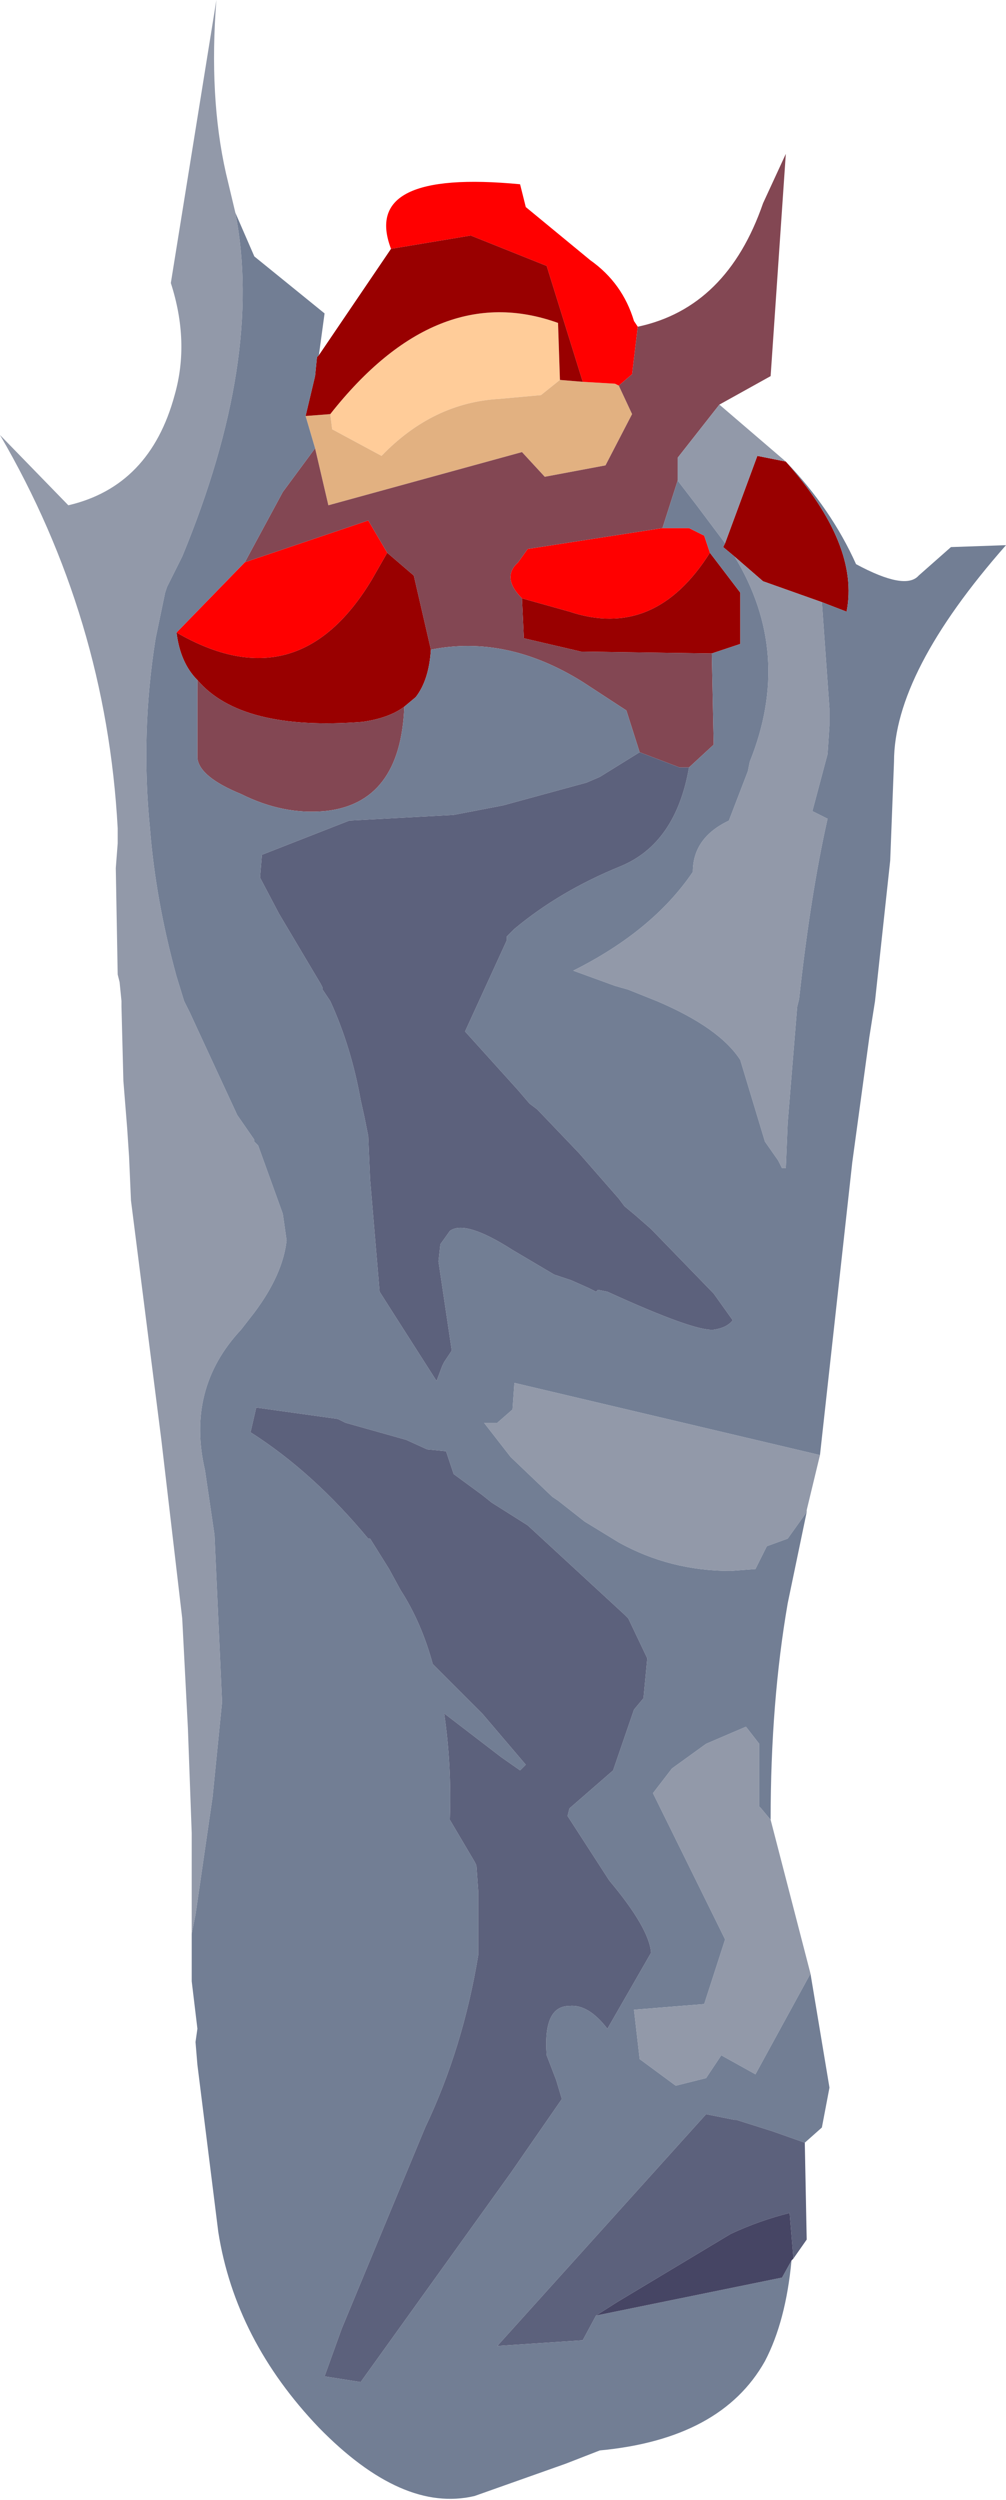 <?xml version="1.0" encoding="UTF-8" standalone="no"?>
<svg xmlns:ffdec="https://www.free-decompiler.com/flash" xmlns:xlink="http://www.w3.org/1999/xlink" ffdec:objectType="frame" height="65.8px" width="26.5px" xmlns="http://www.w3.org/2000/svg">
  <g transform="matrix(1.0, 0.0, 0.0, 1.0, 12.4, 37.05)">
    <use ffdec:characterId="2472" height="65.8" transform="matrix(1.0, 0.0, 0.0, 1.0, -12.4, -37.05)" width="26.5" xlink:href="#shape0"/>
  </g>
  <defs>
    <g id="shape0" transform="matrix(1.0, 0.0, 0.0, 1.0, 12.4, 37.05)">
      <path d="M2.35 -27.05 L1.85 -26.65 0.75 -26.55 Q-1.0 -26.45 -2.35 -25.05 L-3.65 -25.75 -3.7 -26.15 Q-0.9 -29.7 2.3 -28.55 L2.35 -27.05" fill="#ffcc99" fill-rule="evenodd" stroke="none"/>
      <path d="M3.9 -26.9 L4.25 -26.15 3.55 -24.8 1.95 -24.5 1.35 -25.15 -3.75 -23.75 -4.1 -25.25 -4.35 -26.1 -3.7 -26.15 -3.65 -25.75 -2.35 -25.05 Q-1.0 -26.45 0.75 -26.55 L1.85 -26.65 2.35 -27.05 2.95 -27.0 3.8 -26.95 3.9 -26.9" fill="#e2b181" fill-rule="evenodd" stroke="none"/>
      <path d="M4.4 -28.45 L4.25 -27.2 3.9 -26.9 3.8 -26.95 2.95 -27.0 2.0 -30.05 0.0 -30.85 -2.1 -30.5 Q-2.9 -32.6 1.3 -32.2 L1.45 -31.6 3.15 -30.2 Q4.0 -29.6 4.3 -28.6 L4.4 -28.45 M-5.95 -22.25 L-2.7 -23.35 -2.2 -22.5 -2.6 -21.8 Q-4.55 -18.55 -7.75 -20.4 L-5.95 -22.25 M1.35 -21.3 Q0.8 -21.85 1.25 -22.25 L1.5 -22.6 5.05 -23.15 5.75 -23.15 6.15 -22.95 6.3 -22.5 Q4.85 -20.2 2.6 -20.95 L1.35 -21.3" fill="#ff0000" fill-rule="evenodd" stroke="none"/>
      <path d="M-2.2 -22.5 L-1.5 -21.9 -1.05 -19.95 Q-1.1 -19.15 -1.45 -18.7 L-1.75 -18.45 Q-2.15 -18.15 -2.85 -18.05 -6.05 -17.8 -7.2 -19.15 -7.65 -19.6 -7.75 -20.4 -4.55 -18.55 -2.6 -21.8 L-2.2 -22.5 M6.35 -19.85 L2.9 -19.9 1.4 -20.25 1.35 -21.3 2.6 -20.95 Q4.85 -20.2 6.3 -22.5 L7.1 -21.45 7.1 -20.1 6.35 -19.85 M-4.0 -27.7 L-2.1 -30.5 0.0 -30.85 2.0 -30.05 2.95 -27.0 2.35 -27.05 2.3 -28.55 Q-0.9 -29.7 -3.7 -26.15 L-4.35 -26.1 -4.1 -27.15 -4.05 -27.65 -4.0 -27.7 M6.7 -22.75 L7.55 -25.05 8.3 -24.9 Q10.25 -22.7 9.9 -20.95 L9.25 -21.2 7.7 -21.75 6.95 -22.4 6.65 -22.65 6.7 -22.75" fill="#990000" fill-rule="evenodd" stroke="none"/>
      <path d="M4.4 -28.45 Q6.75 -28.95 7.7 -31.7 L8.3 -33.0 7.9 -27.15 6.55 -26.4 5.45 -25.0 5.45 -24.4 5.05 -23.15 1.5 -22.6 1.25 -22.25 Q0.8 -21.85 1.35 -21.3 L1.4 -20.25 2.9 -19.9 6.35 -19.85 6.4 -17.45 5.75 -16.85 5.5 -16.85 4.45 -17.25 4.1 -18.35 2.95 -19.1 Q0.95 -20.35 -1.05 -19.95 L-1.5 -21.9 -2.2 -22.5 -2.7 -23.35 -5.95 -22.25 -4.95 -24.1 -4.1 -25.25 -3.75 -23.75 1.35 -25.15 1.95 -24.5 3.55 -24.8 4.25 -26.15 3.9 -26.9 4.25 -27.2 4.4 -28.45 M-1.75 -18.45 Q-1.85 -15.9 -3.85 -15.7 -4.95 -15.6 -6.05 -16.15 -7.15 -16.6 -7.2 -17.1 L-7.2 -19.15 Q-6.05 -17.8 -2.85 -18.05 -2.15 -18.15 -1.75 -18.45" fill="#834753" fill-rule="evenodd" stroke="none"/>
      <path d="M5.45 -24.4 L5.45 -25.0 6.55 -26.4 8.3 -24.9 7.55 -25.05 6.7 -22.75 6.25 -23.35 5.95 -23.75 5.45 -24.4 M9.2 1.25 L8.85 2.7 8.85 2.75 8.35 3.45 7.8 3.65 7.5 4.25 6.85 4.3 Q5.25 4.3 3.9 3.55 L3.0 3.0 2.3 2.45 2.15 2.35 1.05 1.3 0.35 0.4 0.7 0.4 1.1 0.05 1.15 -0.65 9.2 1.25 M7.9 10.85 L8.95 14.9 7.5 17.55 6.6 17.05 6.2 17.65 5.4 17.85 4.45 17.15 4.3 15.85 6.15 15.7 6.7 14.0 4.8 10.15 5.3 9.5 6.2 8.85 7.25 8.4 7.6 8.85 7.6 10.5 7.65 10.55 7.9 10.85 M-7.35 13.85 L-7.35 11.2 -7.45 8.45 -7.6 5.55 -8.15 0.85 -8.95 -5.45 -9.0 -6.6 -9.05 -7.35 -9.15 -8.6 -9.2 -10.55 -9.2 -10.7 -9.25 -11.2 -9.3 -11.4 -9.35 -14.2 -9.3 -14.85 -9.3 -15.25 Q-9.6 -20.8 -12.4 -25.6 L-10.6 -23.75 Q-8.45 -24.25 -7.8 -26.65 -7.4 -28.05 -7.9 -29.6 L-6.7 -37.05 Q-6.9 -34.5 -6.45 -32.5 L-6.2 -31.45 Q-5.45 -27.6 -7.6 -22.4 L-8.0 -21.6 -8.05 -21.45 -8.3 -20.25 Q-8.7 -17.75 -8.45 -15.25 -8.3 -13.35 -7.75 -11.35 L-7.55 -10.7 -7.4 -10.4 -7.1 -9.75 -6.15 -7.7 -5.7 -7.05 -5.7 -7.0 -5.6 -6.9 -4.95 -5.1 -4.85 -4.4 Q-4.95 -3.5 -5.7 -2.5 L-6.05 -2.05 Q-7.5 -0.5 -7.0 1.65 L-6.75 3.35 -6.55 7.75 -6.8 10.25 -7.25 13.35 -7.35 13.85 M6.95 -22.4 L7.7 -21.75 9.25 -21.2 9.45 -18.4 9.45 -17.95 9.4 -17.2 9.0 -15.7 9.4 -15.5 Q8.95 -13.5 8.65 -10.75 L8.6 -10.55 8.35 -7.5 8.3 -6.3 8.2 -6.3 8.1 -6.5 7.75 -7.0 7.1 -9.15 Q6.55 -10.0 4.9 -10.7 L4.15 -11.0 3.8 -11.1 2.7 -11.5 Q4.8 -12.55 5.85 -14.1 5.85 -15.0 6.8 -15.45 L7.3 -16.75 7.35 -17.0 Q8.5 -19.85 6.95 -22.4" fill="#9299a9" fill-rule="evenodd" stroke="none"/>
      <path d="M-4.1 -25.25 L-4.95 -24.1 -5.95 -22.25 -7.75 -20.4 Q-7.65 -19.6 -7.2 -19.15 L-7.2 -17.1 Q-7.15 -16.6 -6.05 -16.15 -4.95 -15.6 -3.85 -15.7 -1.85 -15.9 -1.75 -18.45 L-1.45 -18.7 Q-1.1 -19.15 -1.05 -19.95 0.95 -20.35 2.95 -19.1 L4.1 -18.35 4.45 -17.25 3.4 -16.6 3.05 -16.45 0.85 -15.85 -0.45 -15.6 -3.2 -15.45 -5.5 -14.55 -5.55 -13.95 -5.05 -13.0 -3.95 -11.15 -3.9 -11.05 -3.9 -11.0 -3.7 -10.7 Q-3.15 -9.5 -2.9 -8.1 L-2.8 -7.65 -2.7 -7.15 -2.65 -6.0 -2.4 -3.05 -2.05 -2.5 -0.9 -0.7 -0.75 -1.1 -0.7 -1.2 -0.5 -1.5 -0.85 -3.85 -0.8 -4.3 -0.55 -4.65 Q-0.15 -4.95 1.1 -4.15 L2.2 -3.5 2.65 -3.35 3.1 -3.15 3.3 -3.05 3.35 -3.1 3.6 -3.05 Q5.9 -2.0 6.4 -2.05 6.75 -2.1 6.9 -2.3 L6.4 -3.0 4.75 -4.7 4.35 -5.05 4.05 -5.3 3.9 -5.5 2.85 -6.7 1.75 -7.85 1.55 -8.0 1.25 -8.35 -0.15 -9.9 0.95 -12.3 0.95 -12.4 1.15 -12.6 Q2.35 -13.6 3.95 -14.25 5.4 -14.85 5.75 -16.85 L6.4 -17.45 6.35 -19.85 7.1 -20.1 7.1 -21.45 6.3 -22.5 6.15 -22.95 5.75 -23.15 5.05 -23.15 5.45 -24.4 5.95 -23.75 6.25 -23.35 6.7 -22.75 6.65 -22.65 6.95 -22.4 Q8.5 -19.85 7.35 -17.0 L7.3 -16.75 6.8 -15.45 Q5.85 -15.0 5.85 -14.1 4.8 -12.55 2.7 -11.5 L3.8 -11.1 4.15 -11.0 4.9 -10.7 Q6.55 -10.0 7.1 -9.15 L7.75 -7.0 8.1 -6.5 8.2 -6.3 8.3 -6.3 8.35 -7.5 8.6 -10.55 8.65 -10.75 Q8.95 -13.5 9.4 -15.5 L9.0 -15.7 9.4 -17.2 9.45 -17.95 9.45 -18.4 9.25 -21.2 9.9 -20.95 Q10.25 -22.7 8.3 -24.9 9.5 -23.65 10.15 -22.2 11.45 -21.5 11.8 -21.9 L12.65 -22.65 14.1 -22.7 Q11.15 -19.35 11.15 -17.0 L11.05 -14.4 10.65 -10.7 10.5 -9.75 10.05 -6.45 9.2 1.25 1.15 -0.65 1.1 0.05 0.7 0.4 0.35 0.4 1.05 1.3 2.15 2.35 2.3 2.45 3.0 3.0 3.9 3.55 Q5.25 4.3 6.85 4.3 L7.5 4.25 7.8 3.65 8.35 3.45 8.85 2.75 8.35 5.15 Q7.9 7.75 7.9 10.85 L7.65 10.55 7.6 10.5 7.6 8.85 7.25 8.4 6.2 8.85 5.3 9.5 4.8 10.15 6.7 14.0 6.15 15.7 4.3 15.85 4.45 17.15 5.4 17.85 6.2 17.65 6.6 17.05 7.5 17.55 8.95 14.9 9.45 17.9 9.25 18.95 8.8 19.35 7.95 19.05 7.0 18.75 6.95 18.75 6.2 18.6 0.7 24.7 2.95 24.55 3.3 23.9 8.2 22.9 8.45 22.45 Q8.3 24.05 7.75 25.1 6.6 27.15 3.4 27.45 L2.5 27.8 0.1 28.65 Q-1.8 29.1 -4.0 26.85 -6.2 24.55 -6.65 21.7 L-7.2 17.3 -7.25 16.7 -7.2 16.35 -7.35 15.1 -7.35 13.85 -7.25 13.35 -6.8 10.25 -6.55 7.75 -6.75 3.35 -7.0 1.65 Q-7.5 -0.5 -6.05 -2.05 L-5.7 -2.5 Q-4.95 -3.5 -4.85 -4.4 L-4.95 -5.1 -5.6 -6.9 -5.7 -7.0 -5.7 -7.05 -6.15 -7.7 -7.1 -9.75 -7.4 -10.4 -7.55 -10.7 -7.75 -11.35 Q-8.3 -13.35 -8.45 -15.25 -8.7 -17.75 -8.3 -20.25 L-8.05 -21.45 -8.0 -21.6 -7.6 -22.4 Q-5.45 -27.6 -6.2 -31.45 L-5.7 -30.3 -3.85 -28.8 -4.0 -27.7 -4.05 -27.65 -4.1 -27.15 -4.35 -26.1 -4.1 -25.25 M0.3 2.3 L-0.45 1.75 -0.65 1.15 -1.15 1.1 -1.7 0.85 -3.3 0.4 -3.5 0.3 -5.65 0.0 -5.8 0.65 Q-4.15 1.7 -2.7 3.45 L-2.65 3.45 -2.15 4.25 -1.85 4.8 Q-1.3 5.65 -1.0 6.75 L0.3 8.05 1.45 9.4 1.3 9.55 0.8 9.2 -0.7 8.05 Q-0.5 9.4 -0.55 10.85 L0.1 11.95 0.15 12.05 0.2 12.75 0.2 14.4 Q-0.2 16.85 -1.2 18.95 L-3.4 24.25 -3.85 25.5 -2.9 25.65 1.05 20.15 2.4 18.2 2.25 17.7 2.0 17.05 Q1.9 15.75 2.6 15.75 3.1 15.7 3.6 16.35 L4.75 14.35 Q4.7 13.7 3.65 12.45 L2.55 10.75 2.6 10.55 3.75 9.55 4.3 7.95 4.55 7.65 4.65 6.6 4.15 5.55 4.05 5.45 1.5 3.1 0.55 2.5 0.3 2.3" fill="#727e94" fill-rule="evenodd" stroke="none"/>
      <path d="M4.45 -17.25 L5.5 -16.85 5.75 -16.85 Q5.4 -14.85 3.95 -14.25 2.35 -13.6 1.15 -12.6 L0.95 -12.4 0.95 -12.3 -0.15 -9.9 1.25 -8.35 1.55 -8.0 1.75 -7.85 2.85 -6.7 3.9 -5.5 4.05 -5.3 4.35 -5.05 4.75 -4.7 6.4 -3.0 6.9 -2.3 Q6.75 -2.1 6.4 -2.05 5.9 -2.0 3.6 -3.05 L3.35 -3.1 3.3 -3.05 3.1 -3.15 2.65 -3.35 2.2 -3.5 1.1 -4.15 Q-0.15 -4.95 -0.55 -4.65 L-0.8 -4.3 -0.85 -3.85 -0.5 -1.5 -0.7 -1.2 -0.75 -1.1 -0.9 -0.7 -2.05 -2.5 -2.4 -3.05 -2.65 -6.0 -2.7 -7.15 -2.8 -7.65 -2.9 -8.1 Q-3.15 -9.5 -3.7 -10.7 L-3.9 -11.0 -3.9 -11.05 -3.95 -11.15 -5.05 -13.0 -5.55 -13.95 -5.5 -14.55 -3.2 -15.45 -0.45 -15.6 0.85 -15.85 3.05 -16.45 3.4 -16.6 4.45 -17.25 M8.8 19.35 L8.85 21.9 8.5 22.4 8.4 21.2 Q7.6 21.4 6.85 21.75 L3.85 23.55 3.3 23.9 2.95 24.55 0.7 24.7 6.2 18.6 6.95 18.75 7.0 18.75 7.95 19.05 8.8 19.35 M0.3 2.3 L0.55 2.5 1.5 3.1 4.05 5.45 4.15 5.55 4.65 6.6 4.55 7.65 4.3 7.95 3.75 9.55 2.6 10.55 2.55 10.75 3.65 12.45 Q4.7 13.7 4.75 14.35 L3.6 16.35 Q3.1 15.7 2.6 15.75 1.9 15.75 2.0 17.05 L2.25 17.7 2.4 18.2 1.05 20.15 -2.9 25.65 -3.85 25.5 -3.4 24.25 -1.2 18.95 Q-0.2 16.85 0.2 14.4 L0.2 12.75 0.15 12.05 0.1 11.95 -0.55 10.85 Q-0.5 9.4 -0.7 8.05 L0.8 9.2 1.3 9.55 1.45 9.4 0.3 8.05 -1.0 6.75 Q-1.3 5.65 -1.85 4.8 L-2.15 4.25 -2.65 3.45 -2.7 3.45 Q-4.15 1.7 -5.8 0.65 L-5.65 0.0 -3.5 0.3 -3.3 0.4 -1.7 0.85 -1.15 1.1 -0.65 1.15 -0.45 1.75 0.3 2.3" fill="#5c617c" fill-rule="evenodd" stroke="none"/>
      <path d="M8.5 22.4 L8.45 22.45 8.2 22.9 3.3 23.9 3.85 23.55 6.85 21.75 Q7.6 21.4 8.4 21.2 L8.5 22.4" fill="#464564" fill-rule="evenodd" stroke="none"/>
    </g>
  </defs>
</svg>

